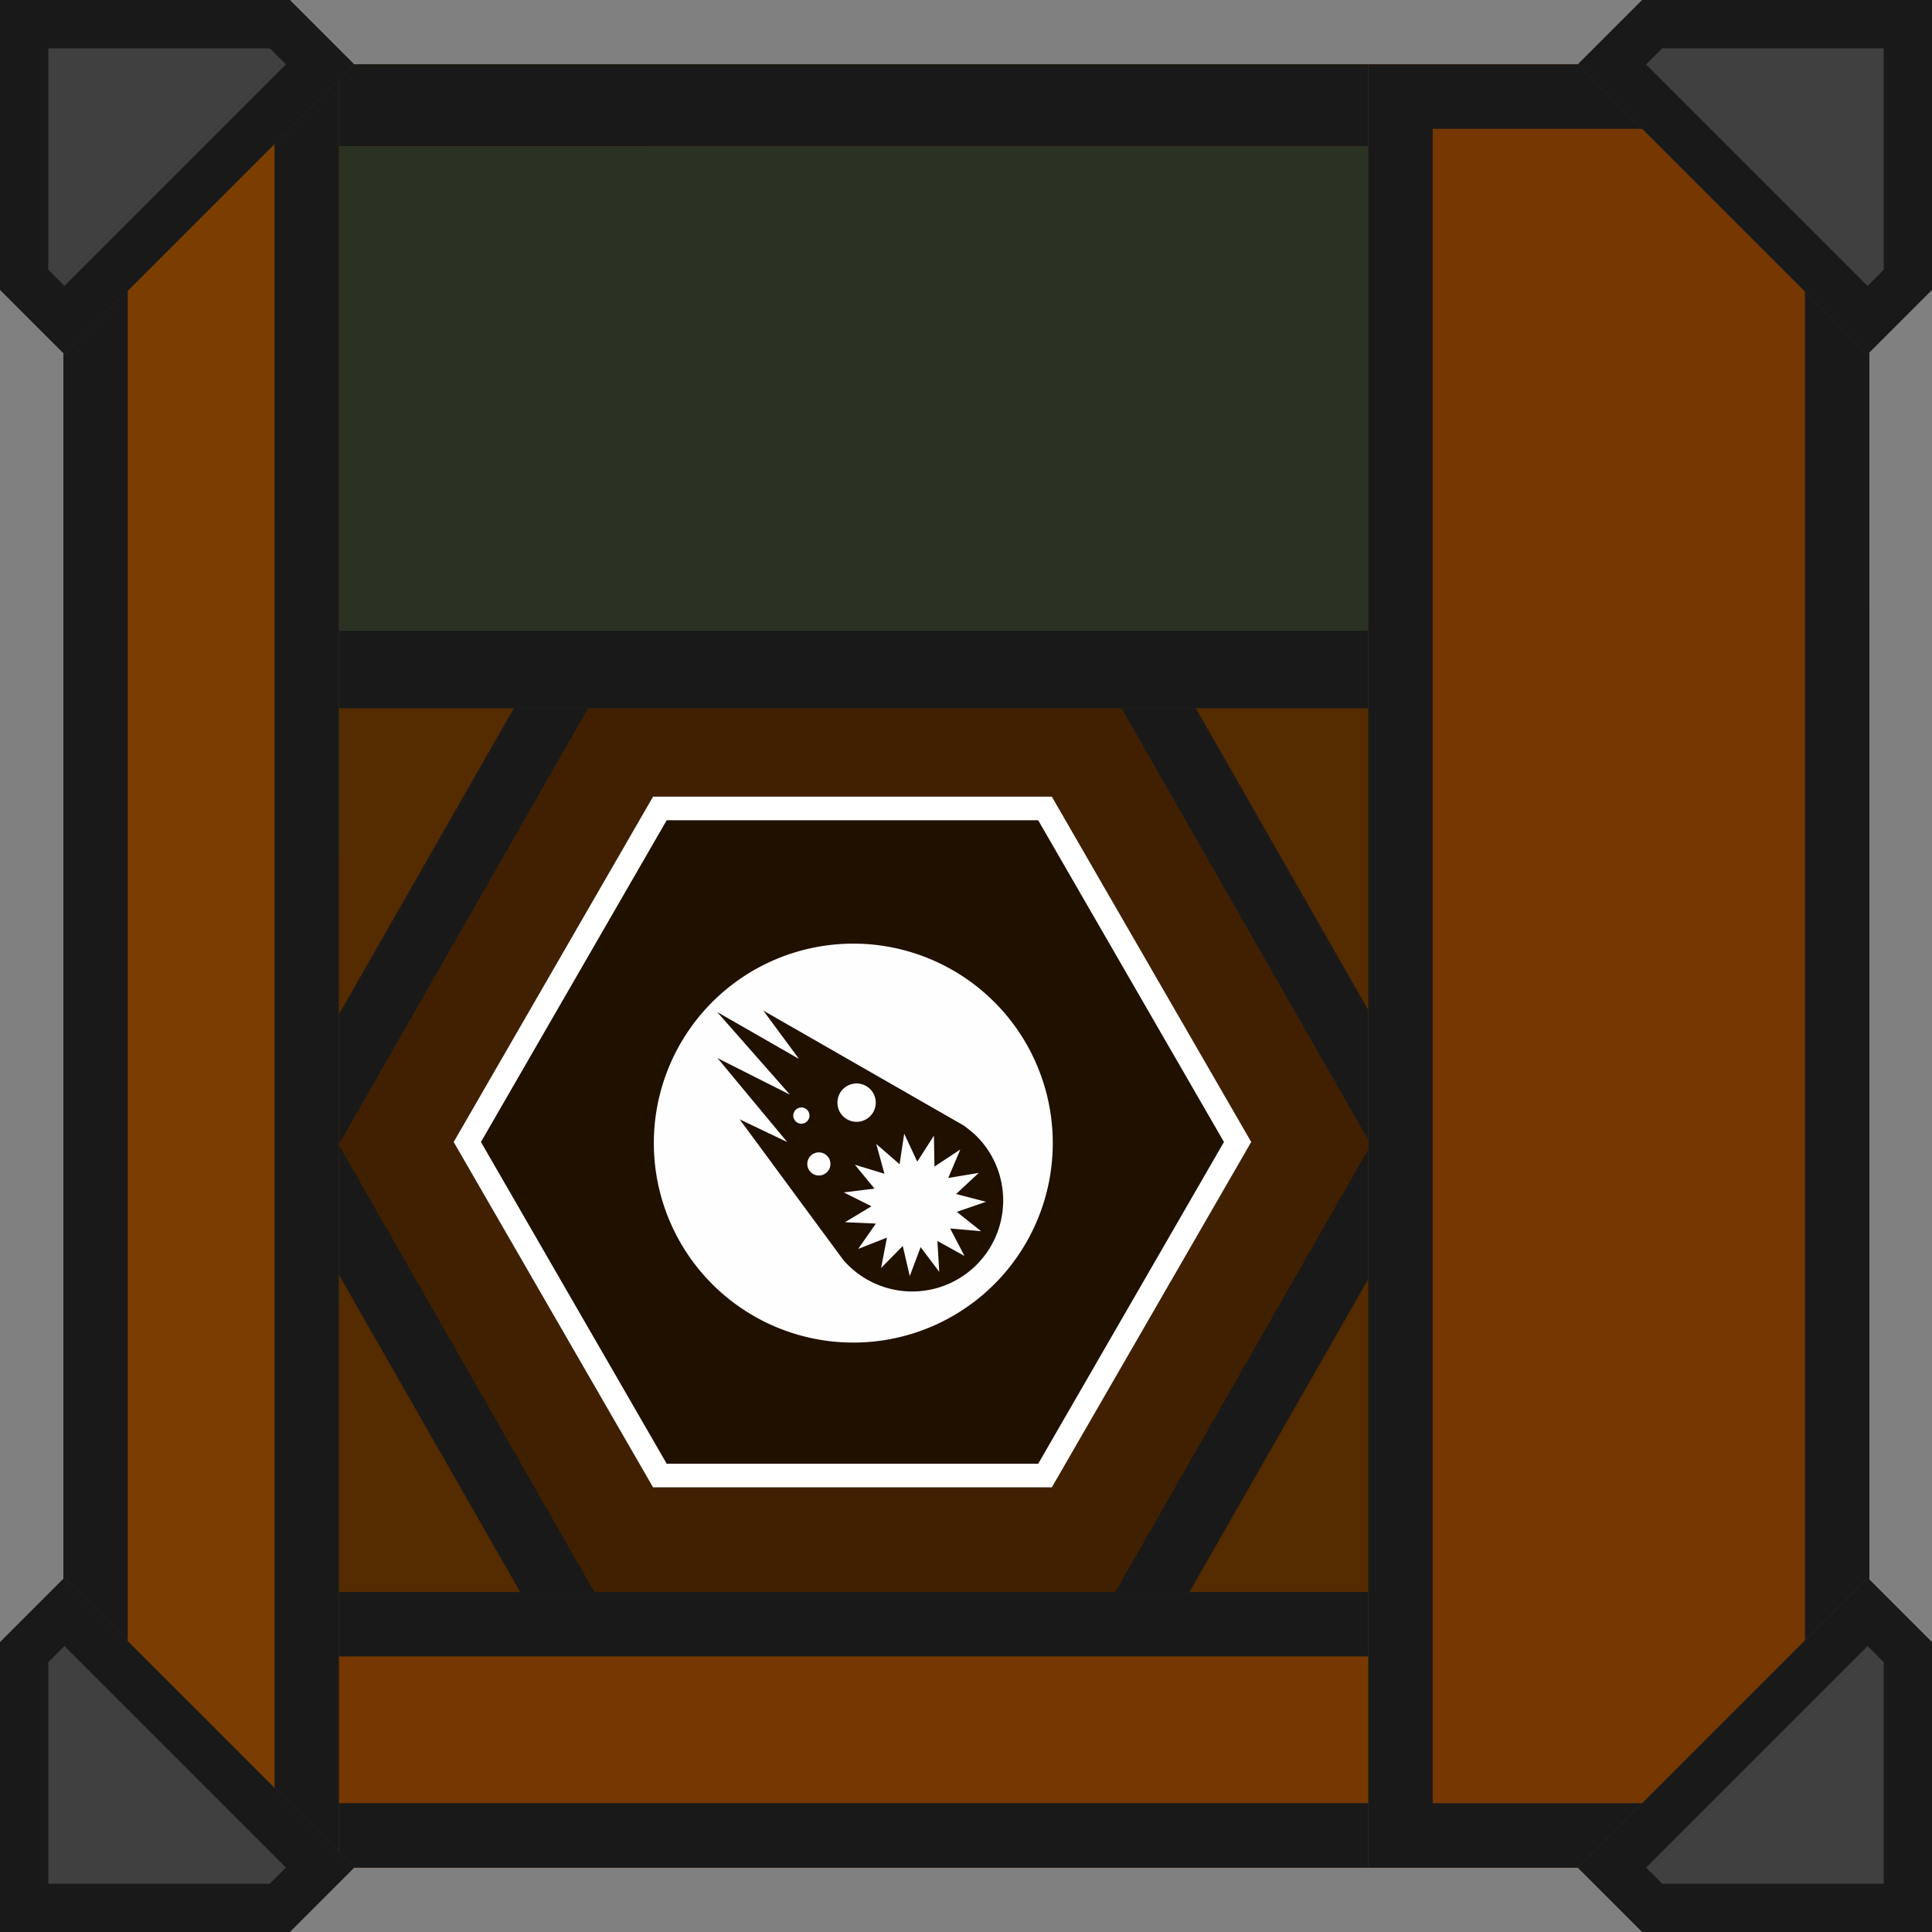 <svg xmlns="http://www.w3.org/2000/svg" width="240" height="240" viewBox="0 0 63.5 63.5"><rect x="0" y="0" width="63.5" height="63.5" fill="#808080" stroke="none"/><defs><clipPath id="c"><path d="M-45.534 209.35l29.33 16.933v33.867l-29.33 16.933-29.33-16.933v-33.867z" fill-opacity=".506" stroke="#fff" stroke-width="2.117" stroke-opacity=".502"/></clipPath><clipPath id="a"><path d="M2.117 2.117h59.266v59.266H2.117z" fill="#4d2600" stroke-width=".823"/></clipPath><clipPath id="f"><path d="M9.525 0H0v9.525l2.117 2.117 9.525-9.525z" fill="#272727" stroke-width="1.968"/></clipPath><clipPath id="d"><path d="M-1.587 297h-5.821v-38.1h5.82z" fill="#4d2600" stroke-width="4.078"/></clipPath><clipPath id="b"><path d="M32 44v152h176V44zm56 20h64l32 56-32 56H88l-32-56z" fill="#793c00" stroke-width="16" stroke-linecap="round"/></clipPath><clipPath id="e"><path d="M61.354 2.087l.03 17.492H2.116L2.087 2.09z" fill="#4d2600" stroke-width="8.805"/></clipPath><clipPath id="g"><path d="M61.442 61.383h-16.47V2.117H61.44z" fill="#4d2600" stroke-width="8.556"/></clipPath></defs><path d="M2.117 2.117h59.266v59.266H2.117z" clip-path="url(#a)" fill="#402000" stroke="#191919" stroke-width="4.233"/><path transform="matrix(.265 0 0 .265 -3.704 5.82)" d="M32 44v152h176V44zm56 20h64l32 56-32 56H88l-32-56z" clip-path="url(#b)" fill="#552b00" stroke="#191919" stroke-width="16" stroke-linecap="round"/><path transform="scale(-.387) rotate(30 575.866 22.986)" d="M-45.534 209.35l29.33 16.933v33.867l-29.33 16.933-29.33-16.933v-33.867z" clip-path="url(#c)" fill-opacity=".502" stroke="#fff" stroke-width="4.011"/><path d="M28.046 31.015a6.556 6.556 0 0 0-6.556 6.556 6.556 6.556 0 0 0 6.556 6.556 6.556 6.556 0 0 0 6.556-6.556 6.556 6.556 0 0 0-6.556-6.556zm-2.957 2.201l6.602 3.786s.278.212.405.339c.584.584.876 1.35.876 2.115a2.991 2.991 0 0 1-5.257 1.953l-3.405-4.62 1.563.746-2.29-2.757 2.377 1.198-2.39-2.715 2.691 1.543zm3.065 2.395a.63.63 0 1 0 0 1.26.63.63 0 0 0 0-1.26zm-1.815.79a.266.266 0 1 0 0 .532.266.266 0 0 0 0-.533zm3.38.86l-.152 1.004-.767-.666.27.98-.972-.297.646.785-1.01.125.91.455-.871.524 1.015.045-.582.833.946-.371-.193.998.713-.724.23.99.357-.952.612.812-.061-1.015.89.492-.47-.902 1.014.088-.795-.634.96-.332-.983-.255.743-.694-1.003.167.397-.936-.849.56-.018-1.016-.547.856zm-2.805.615a.38.38 0 1 0 0 .76.38.38 0 0 0 0-.76z" fill="#fefefe"/><path transform="matrix(0 1.556 -1.556 0 464.117 63.852)" d="M-1.587 297h-5.821v-38.1h5.82z" clip-path="url(#d)" fill="#763800" stroke="#191919" stroke-width="2.721"/><path d="M61.354 2.087l.03 17.492H2.116L2.087 2.09z" clip-path="url(#e)" transform="matrix(1 0 0 1.202 0 -.257)" fill="#2b3223" stroke="#191919" stroke-width="4.233"/><path transform="matrix(1.556 0 0 1.556 13.61 -400.646)" d="M-1.587 297h-5.821v-38.1h5.82z" clip-path="url(#d)" fill="#7c3e00" stroke="#191919" stroke-width="2.721"/><path transform="rotate(-90 31.75 31.75)" clip-path="url(#f)" d="M9.525 0H0v9.525l2.117 2.117 9.525-9.525z" fill="#404040" stroke="#191919" stroke-width="3.175"/><path d="M61.442 61.383h-16.47V2.117H61.44z" clip-path="url(#g)" fill="#763800" stroke-width="4.233" stroke="#191919"/><path d="M9.525 0H0v9.525l2.117 2.117 9.525-9.525z" clip-path="url(#f)" transform="rotate(180 31.75 31.75)" fill="#404040" stroke="#191919" stroke-width="3.175"/><path d="M9.525 0H0v9.525l2.117 2.117 9.525-9.525z" clip-path="url(#f)" transform="rotate(90 31.75 31.75)" fill="#404040" stroke="#191919" stroke-width="3.175"/><path clip-path="url(#f)" d="M9.525 0H0v9.525l2.117 2.117 9.525-9.525z" fill="#404040" stroke="#191919" stroke-width="3.175"/></svg>